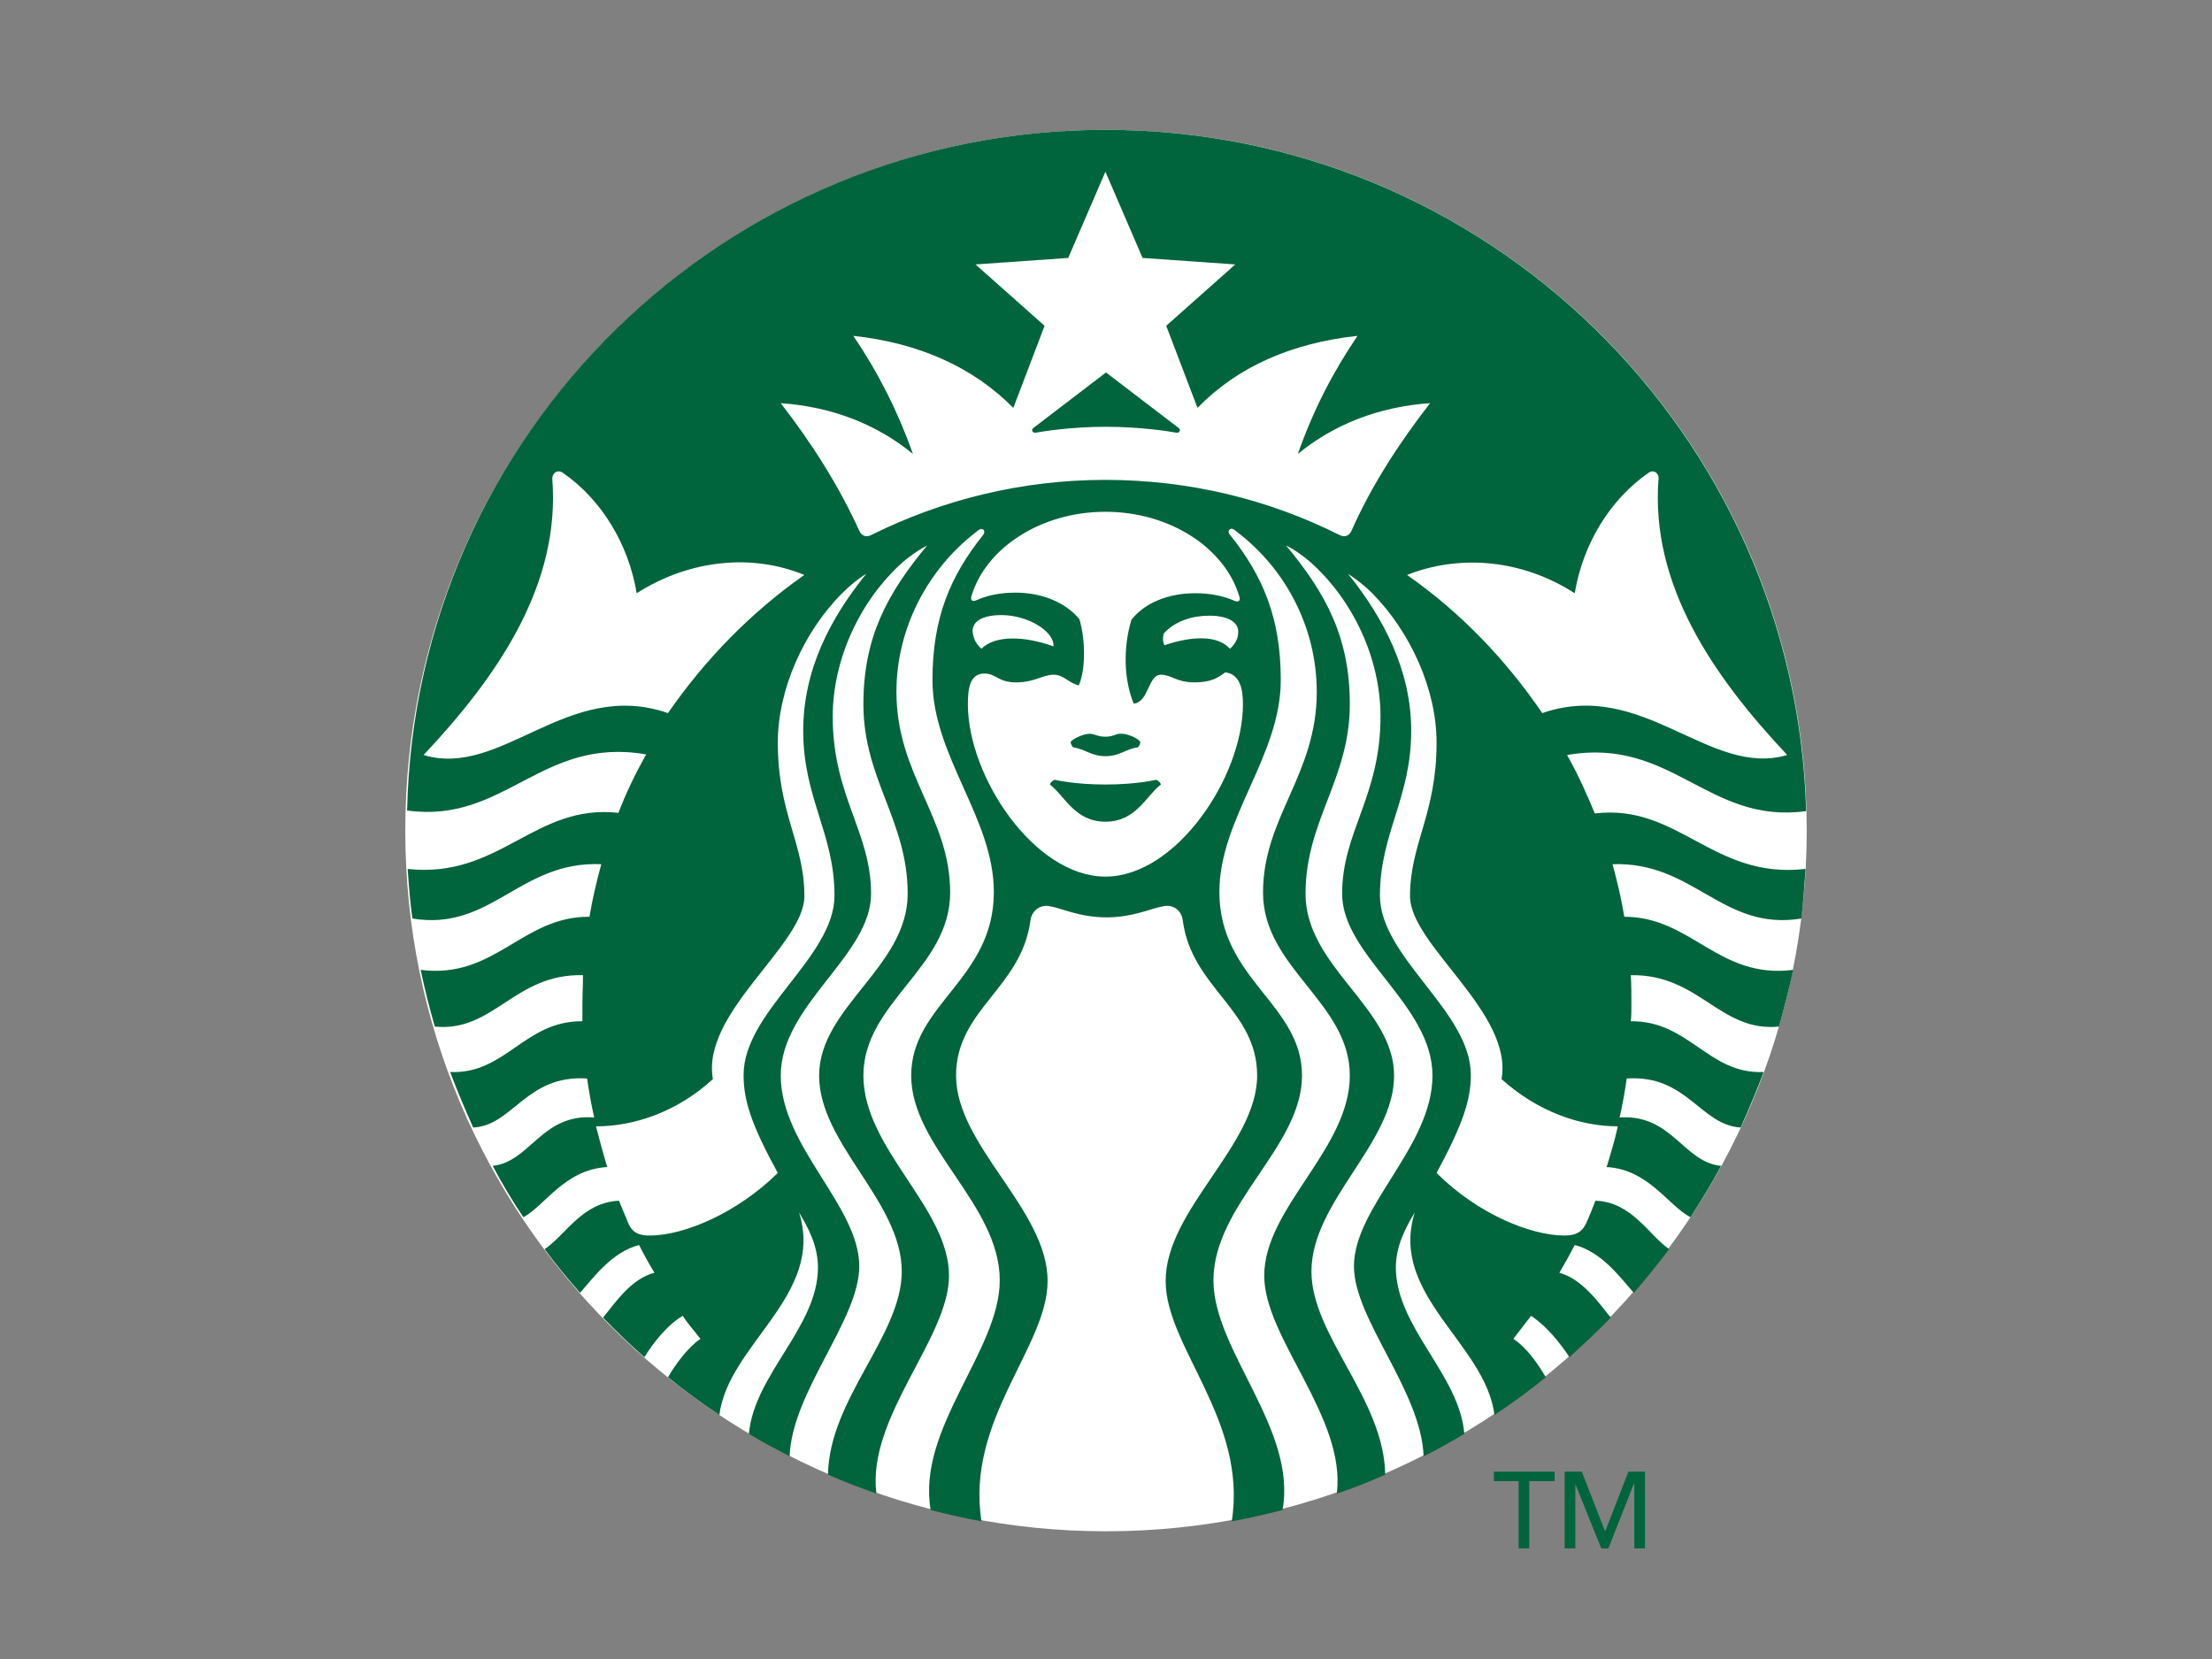 <?xml version="1.0" encoding="utf-8"?>
<!-- Generator: Adobe Illustrator 14.0.0, SVG Export Plug-In . SVG Version: 6.00 Build 43363)  -->
<!DOCTYPE svg PUBLIC "-//W3C//DTD SVG 1.1//EN" "http://www.w3.org/Graphics/SVG/1.1/DTD/svg11.dtd">
<svg version="1.1" id="starbucks" xmlns="http://www.w3.org/2000/svg" xmlns:xlink="http://www.w3.org/1999/xlink" x="0px" y="0px"
	 width="400px" height="300px" viewBox="0 0 400 300" enable-background="new 0 0 400 300" xml:space="preserve">
<rect x="0" y="0" width="400" height="300" fill="#808080" stroke="none"/>
<path fill="#FFFFFF" d="M326.713,150.19c0,70.026-56.789,126.715-126.71,126.715c-70.026,0-126.716-56.795-126.716-126.715
	c0-70.028,56.795-126.711,126.716-126.711S326.713,80.163,326.713,150.19"/>
<path fill="#00643C" d="M212.705,78.242c-1.065-0.212-6.404-1.066-12.703-1.066s-11.636,0.854-12.702,1.066
	c-0.642,0.106-0.854-0.536-0.43-0.854c0.43-0.318,13.132-10.034,13.132-10.034s12.703,9.715,13.126,10.034
	C213.559,77.706,213.347,78.348,212.705,78.242 M190.712,141.011c0,0-0.636,0.212-0.854,0.854c2.669,2.027,4.483,6.724,10.04,6.724
	c5.55,0,7.364-4.696,10.033-6.724c-0.213-0.642-0.854-0.854-0.854-0.854s-3.521,0.854-9.179,0.854
	C194.235,141.864,190.712,141.011,190.712,141.011 M199.897,133.217c-1.497,0-1.927-0.53-2.888-0.53c-0.96,0-2.986,0.854-3.41,1.49
	c0,0.324,0.212,0.643,0.424,0.96c2.245,0.324,3.311,1.603,5.874,1.603c2.557,0,3.629-1.277,5.868-1.603
	c0.323-0.317,0.43-0.636,0.43-0.96c-0.43-0.742-2.352-1.49-3.417-1.49C201.818,132.581,201.493,133.217,199.897,133.217
	 M326.501,157.13c-0.213,2.986-0.425,6.086-0.749,8.967c-14.305,2.352-19.43-10.357-34.159-9.82c0.854,3.1,1.604,6.299,2.134,9.504
	c12.172,0,16.974,11.312,30.536,9.603c-0.748,3.417-1.604,6.835-2.563,10.252c-10.676,1.065-14.411-9.503-26.795-9.291
	c0.104,1.819,0.104,3.522,0.104,5.338c0,0.966,0,2.032-0.104,2.992c10.569-0.104,13.979,9.608,24.02,9.18
	c-1.283,3.417-2.669,6.728-4.165,10.033c-7.259-0.424-9.716-9.604-20.603-8.86c-0.318,2.351-0.749,4.701-1.285,7.047
	c9.504-0.638,11.53,8.111,18.364,8.754c-1.708,3.205-3.629,6.299-5.55,9.285c-4.061-2.133-7.582-8.644-15.159-9.072
	c0.748-2.451,1.491-4.908,2.027-7.364c-6.835,0-14.519-2.669-21.027-8.543c2.133-12.062-16.55-24.231-16.55-33.087
	c0-9.504,4.802-14.842,4.802-27.756c0-9.608-4.695-19.967-11.63-27.012c-1.392-1.384-2.781-2.451-4.378-3.523
	c6.403,8.006,11.418,17.404,11.418,28.396c0,12.172-5.655,18.576-5.655,29.782c0,11.212,16.438,20.927,16.438,32.457
	c0,4.589-1.491,8.968-6.192,17.716c7.37,7.37,16.974,11.317,23.166,11.317c2.032,0,3.099-0.642,3.847-2.134
	c0.638-1.389,1.173-2.773,1.709-4.164c6.616,0.212,9.709,6.298,13.339,8.755c-2.026,2.669-4.159,5.338-6.403,7.899
	c-2.451-2.773-5.764-7.369-10.677-8.647c-0.854,1.708-1.813,3.312-2.774,5.021c4.166,1.172,7.047,5.338,9.291,8.111
	c-2.352,2.451-4.913,4.803-7.477,7.152c-1.597-2.456-4.159-5.661-6.935-7.477c-1.072,1.391-2.139,2.774-3.205,4.165
	c2.457,1.603,4.483,4.591,5.874,6.94c-2.993,2.449-6.086,4.695-9.291,6.828c-1.603-12.914-19.106-21.67-14.411-36.616
	c-1.603,2.669-3.417,5.979-3.417,9.935c0,10.78,11.529,19.424,12.384,30.1c-2.345,1.391-4.802,2.775-7.363,4.06
	c-0.431-11.854-12.598-24.769-12.598-34.378c0-10.781,14.199-21.669,14.199-34.479c0-12.813-16.338-21.668-16.338-32.881
	c0-11.205,6.94-17.615,6.94-32.025c0-10.569-5.015-21.133-12.702-27.967c-1.392-1.172-2.669-2.133-4.377-2.987
	c7.258,8.749,11.528,16.649,11.528,28.716c0,13.557-8.007,21.027-8.007,34.266c0,13.237,16.015,20.604,16.015,32.881
	c0,12.271-14.947,22.736-14.947,35.438c0,11.529,13.133,23.061,13.345,36.723c-2.881,1.283-5.762,2.456-8.755,3.416
	c1.709-13.769-13.126-28.072-13.126-39.391c0-12.277,15.477-22.947,15.477-36.188c0-13.238-15.694-19.43-15.694-33.092
	c0-13.664,9.716-21.246,9.716-36.299c0-11.742-5.762-22.312-14.305-28.822c-0.213-0.106-0.318-0.318-0.53-0.424
	c-0.748-0.642-1.497,0.106-0.854,0.854c5.975,7.471,9.18,15.047,9.18,26.259c0,13.77-11.101,24.98-11.101,38.325
	c0,15.795,14.941,20.278,14.941,33.198c0,12.914-16.015,23.271-16.015,37.041c0,12.701,15.159,26.899,12.49,41.528
	c-2.986,0.742-6.08,1.491-9.179,2.027c2.881-18.259-11.954-31.491-11.954-43.451c0-12.914,16.543-24.55,16.543-37.146
	c0-11.961-11.848-15.801-13.45-28.08c-0.212-1.707-1.603-2.881-3.417-2.557c-2.451,0.424-5.55,2.026-10.352,2.026
	c-4.914,0-7.9-1.603-10.357-2.026c-1.813-0.324-3.199,0.961-3.417,2.557c-1.597,12.279-13.451,16.119-13.451,28.08
	c0,12.701,16.551,24.231,16.551,37.146c0,11.96-14.842,25.087-11.954,43.451c-3.1-0.536-6.192-1.285-9.186-2.027
	c-2.563-14.733,12.49-28.827,12.49-41.528c0-13.77-16.014-24.127-16.014-37.041c0-12.92,14.946-17.403,14.946-33.198
	c0-13.345-11.1-24.558-11.1-38.325c0-11.212,3.199-18.788,9.179-26.259c0.536-0.748-0.105-1.391-0.854-0.854
	c-0.212,0.106-0.318,0.318-0.536,0.424c-8.431,6.51-14.305,17.08-14.305,28.822c0,15.053,9.715,22.635,9.715,36.299
	c0,13.662-15.689,19.854-15.689,33.092c0,13.24,15.478,23.908,15.478,36.188c0,11.316-14.841,25.518-13.132,39.391
	c-2.987-1.065-5.868-2.133-8.749-3.416c0.212-13.662,13.338-25.192,13.338-36.723c0-12.701-14.941-23.054-14.941-35.438
	c0-12.385,16.013-19.644,16.013-32.881c0-13.238-8.006-20.709-8.006-34.266c0-12.066,4.271-19.967,11.53-28.716
	c-1.603,0.854-2.993,1.815-4.377,2.987c-7.688,6.834-12.702,17.51-12.702,27.967c0,14.41,6.935,20.82,6.935,32.025
	c0,11.213-16.332,20.067-16.332,32.881c0,12.81,14.198,23.591,14.198,34.479c0,9.717-12.172,22.637-12.596,34.378
	c-2.457-1.284-4.914-2.563-7.364-4.06c0.96-10.781,12.49-19.318,12.49-30.1c0-3.955-1.814-7.266-3.417-9.935
	c4.696,14.946-12.813,23.808-14.411,36.616c-3.205-2.133-6.298-4.379-9.291-6.828c1.392-2.352,3.523-5.338,5.874-6.939
	c-1.065-1.392-2.245-2.67-3.205-4.166c-2.881,1.709-5.338,4.913-6.939,7.477c-2.558-2.244-5.12-4.701-7.471-7.152
	c2.245-2.773,5.125-7.046,9.291-8.111c-0.966-1.604-1.927-3.313-2.78-5.021c-4.907,1.278-8.22,5.874-10.669,8.647
	c-2.245-2.563-4.377-5.125-6.41-7.899c3.741-2.457,6.729-8.437,13.451-8.755c0.535,1.391,1.178,2.775,1.708,4.165
	c0.748,1.597,1.813,2.133,3.847,2.133c6.186,0,15.795-4.054,23.16-11.317c-4.801-8.748-6.187-13.127-6.187-17.716
	c0-11.53,16.438-21.245,16.438-32.457c0-11.206-5.656-17.61-5.656-29.782c0-10.994,4.908-20.391,11.418-28.396
	c-1.597,0.96-2.987,2.139-4.377,3.523c-7.041,7.045-11.636,17.51-11.636,27.012c0,12.914,4.808,18.146,4.808,27.756
	c0,8.854-18.682,21.025-16.549,33.087c-6.51,5.979-14.305,8.543-21.133,8.543c0.636,2.456,1.279,4.913,2.026,7.364
	c-7.688,0.43-11.212,6.939-15.158,9.072c-2.026-2.986-3.842-6.08-5.551-9.285c6.834-0.748,8.861-9.502,18.358-8.754
	c-0.53-2.346-0.96-4.696-1.279-7.047c-10.994-0.742-13.449,8.543-20.603,8.86c-1.497-3.306-2.881-6.616-4.166-10.033
	c10.033,0.431,13.451-9.284,23.914-9.18c0-0.96,0-1.92,0-2.992c0-1.815,0.105-3.519,0.105-5.338
	c-12.384-0.317-16.12,10.356-26.795,9.291c-0.96-3.312-1.813-6.729-2.563-10.252c13.451,1.709,18.364-9.709,30.529-9.603
	c0.536-3.205,1.284-6.404,2.14-9.504c-14.735-0.643-19.854,12.172-34.159,9.82c-0.43-2.986-0.643-5.979-0.854-8.967
	c16.648,1.814,22.947-11.848,38.106-10.139c1.39-3.629,3.099-7.152,5.021-10.57c-19-3.311-25.518,12.597-43.232,10.14
	c1.486-68.319,57.533-123.081,126.282-123.081c68.854,0,124.789,54.762,126.71,123.188c-17.723,2.457-24.231-13.45-43.232-10.139
	c1.921,3.416,3.523,6.939,5.015,10.568C303.547,145.282,309.74,159.051,326.501,157.13 M145.452,103.971
	c-9.291-3.847-20.603-2.887-30.318,3.305c-1.496-8.967-6.403-16.974-13.345-21.775c-0.96-0.642-1.92,0-1.92,1.066
	c1.497,19-9.609,35.444-23.271,49.961c14.093,4.271,26.047-13.875,44.192-7.578C127.518,119.235,135.844,110.692,145.452,103.971
	 M199.897,92.547c-11.748,0-21.675,6.616-24.232,15.265c-0.218,0.642,0.106,1.066,0.854,0.749c2.133-0.96,4.482-1.391,7.151-1.391
	c4.803,0,9.073,1.814,11.524,4.808c1.072,3.629,1.178,8.967-0.106,11.954c-1.921-0.43-2.669-1.921-4.589-1.921
	c-1.921,0-3.417,1.385-6.723,1.385c-3.312,0-3.629-1.597-5.769-1.597c-2.563,0-2.986,2.557-2.986,5.55
	c0,13.126,12.06,31.172,24.875,31.172c12.809,0,24.868-18.046,24.868-31.172c0-2.993-0.637-5.443-3.199-5.768
	c-1.284,0.959-2.563,1.814-5.55,1.814c-3.312,0-4.165-1.385-6.086-1.385c-2.352,0-2.14,4.908-4.913,5.232
	c-1.815-4.377-1.921-10.146-0.426-15.16c2.457-3.098,6.724-4.807,11.53-4.807c2.563,0,5.014,0.43,7.152,1.391
	c0.748,0.318,1.065-0.106,0.854-0.749C221.566,99.163,211.639,92.547,199.897,92.547 M218.685,111.335
	c-2.888,0-6.086,0.854-8.226,3.199c-0.212,0.643-0.212,1.603,0.112,2.139c5.119-1.708,9.603-1.814,11.848,0.643
	c1.173-1.072,1.49-2.033,1.49-3.099C223.91,112.508,222.096,111.335,218.685,111.335 M177.479,117.315
	c2.451-2.457,7.683-2.352,13.021-0.431c0.212-2.669-4.59-5.656-9.392-5.656c-3.523,0-5.231,1.173-5.231,2.882
	C175.983,115.282,176.301,116.243,177.479,117.315 M258.607,72.904c-9.285,0.643-17.398,3.841-23.914,9.179
	c2.78-7.9,6.304-14.729,10.787-21.351c-11.854,1.284-21.675,5.556-28.935,13.026l-5.655-14.841l12.489-11.1l-16.761-1.172
	l-6.723-15.589l-6.729,15.589l-16.761,1.172l12.49,11.1l-5.656,14.841c-7.258-7.365-17.08-11.742-28.928-13.026
	c4.483,6.622,8.007,13.563,10.781,21.351c-6.516-5.338-14.629-8.537-23.913-9.179c5.55,7.152,10.464,14.841,14.198,23.06
	c0.424,0.96,1.279,1.278,2.239,0.748c12.708-6.298,27.013-9.933,42.278-9.933c15.159,0,29.464,3.523,42.271,9.933
	c0.96,0.53,1.814,0.212,2.238-0.748C248.036,87.746,253.056,80.057,258.607,72.904 M278.891,128.95
	c18.252-6.297,30.212,11.742,44.299,7.578c-13.662-14.518-24.764-30.96-23.271-49.961c0.105-1.066-0.961-1.708-1.813-1.066
	c-6.936,4.802-11.85,12.809-13.346,21.775c-9.604-6.192-20.921-7.046-30.313-3.305C264.05,110.692,272.269,119.235,278.891,128.95"
	/>
<polygon fill="#00643C" points="276.54,280 274.619,280 274.619,267.834 270.135,267.834 270.135,266.125 281.13,266.125 
	281.13,267.834 276.54,267.834 "/>
<polygon fill="#00643C" points="290.202,276.8 290.315,276.8 294.474,266.125 297.467,266.125 297.467,280 295.54,280 
	295.54,268.363 295.435,268.363 290.845,280 289.567,280 284.871,268.363 284.871,268.363 284.871,280 282.945,280 282.945,266.125 
	286.043,266.125 "/>
</svg>
